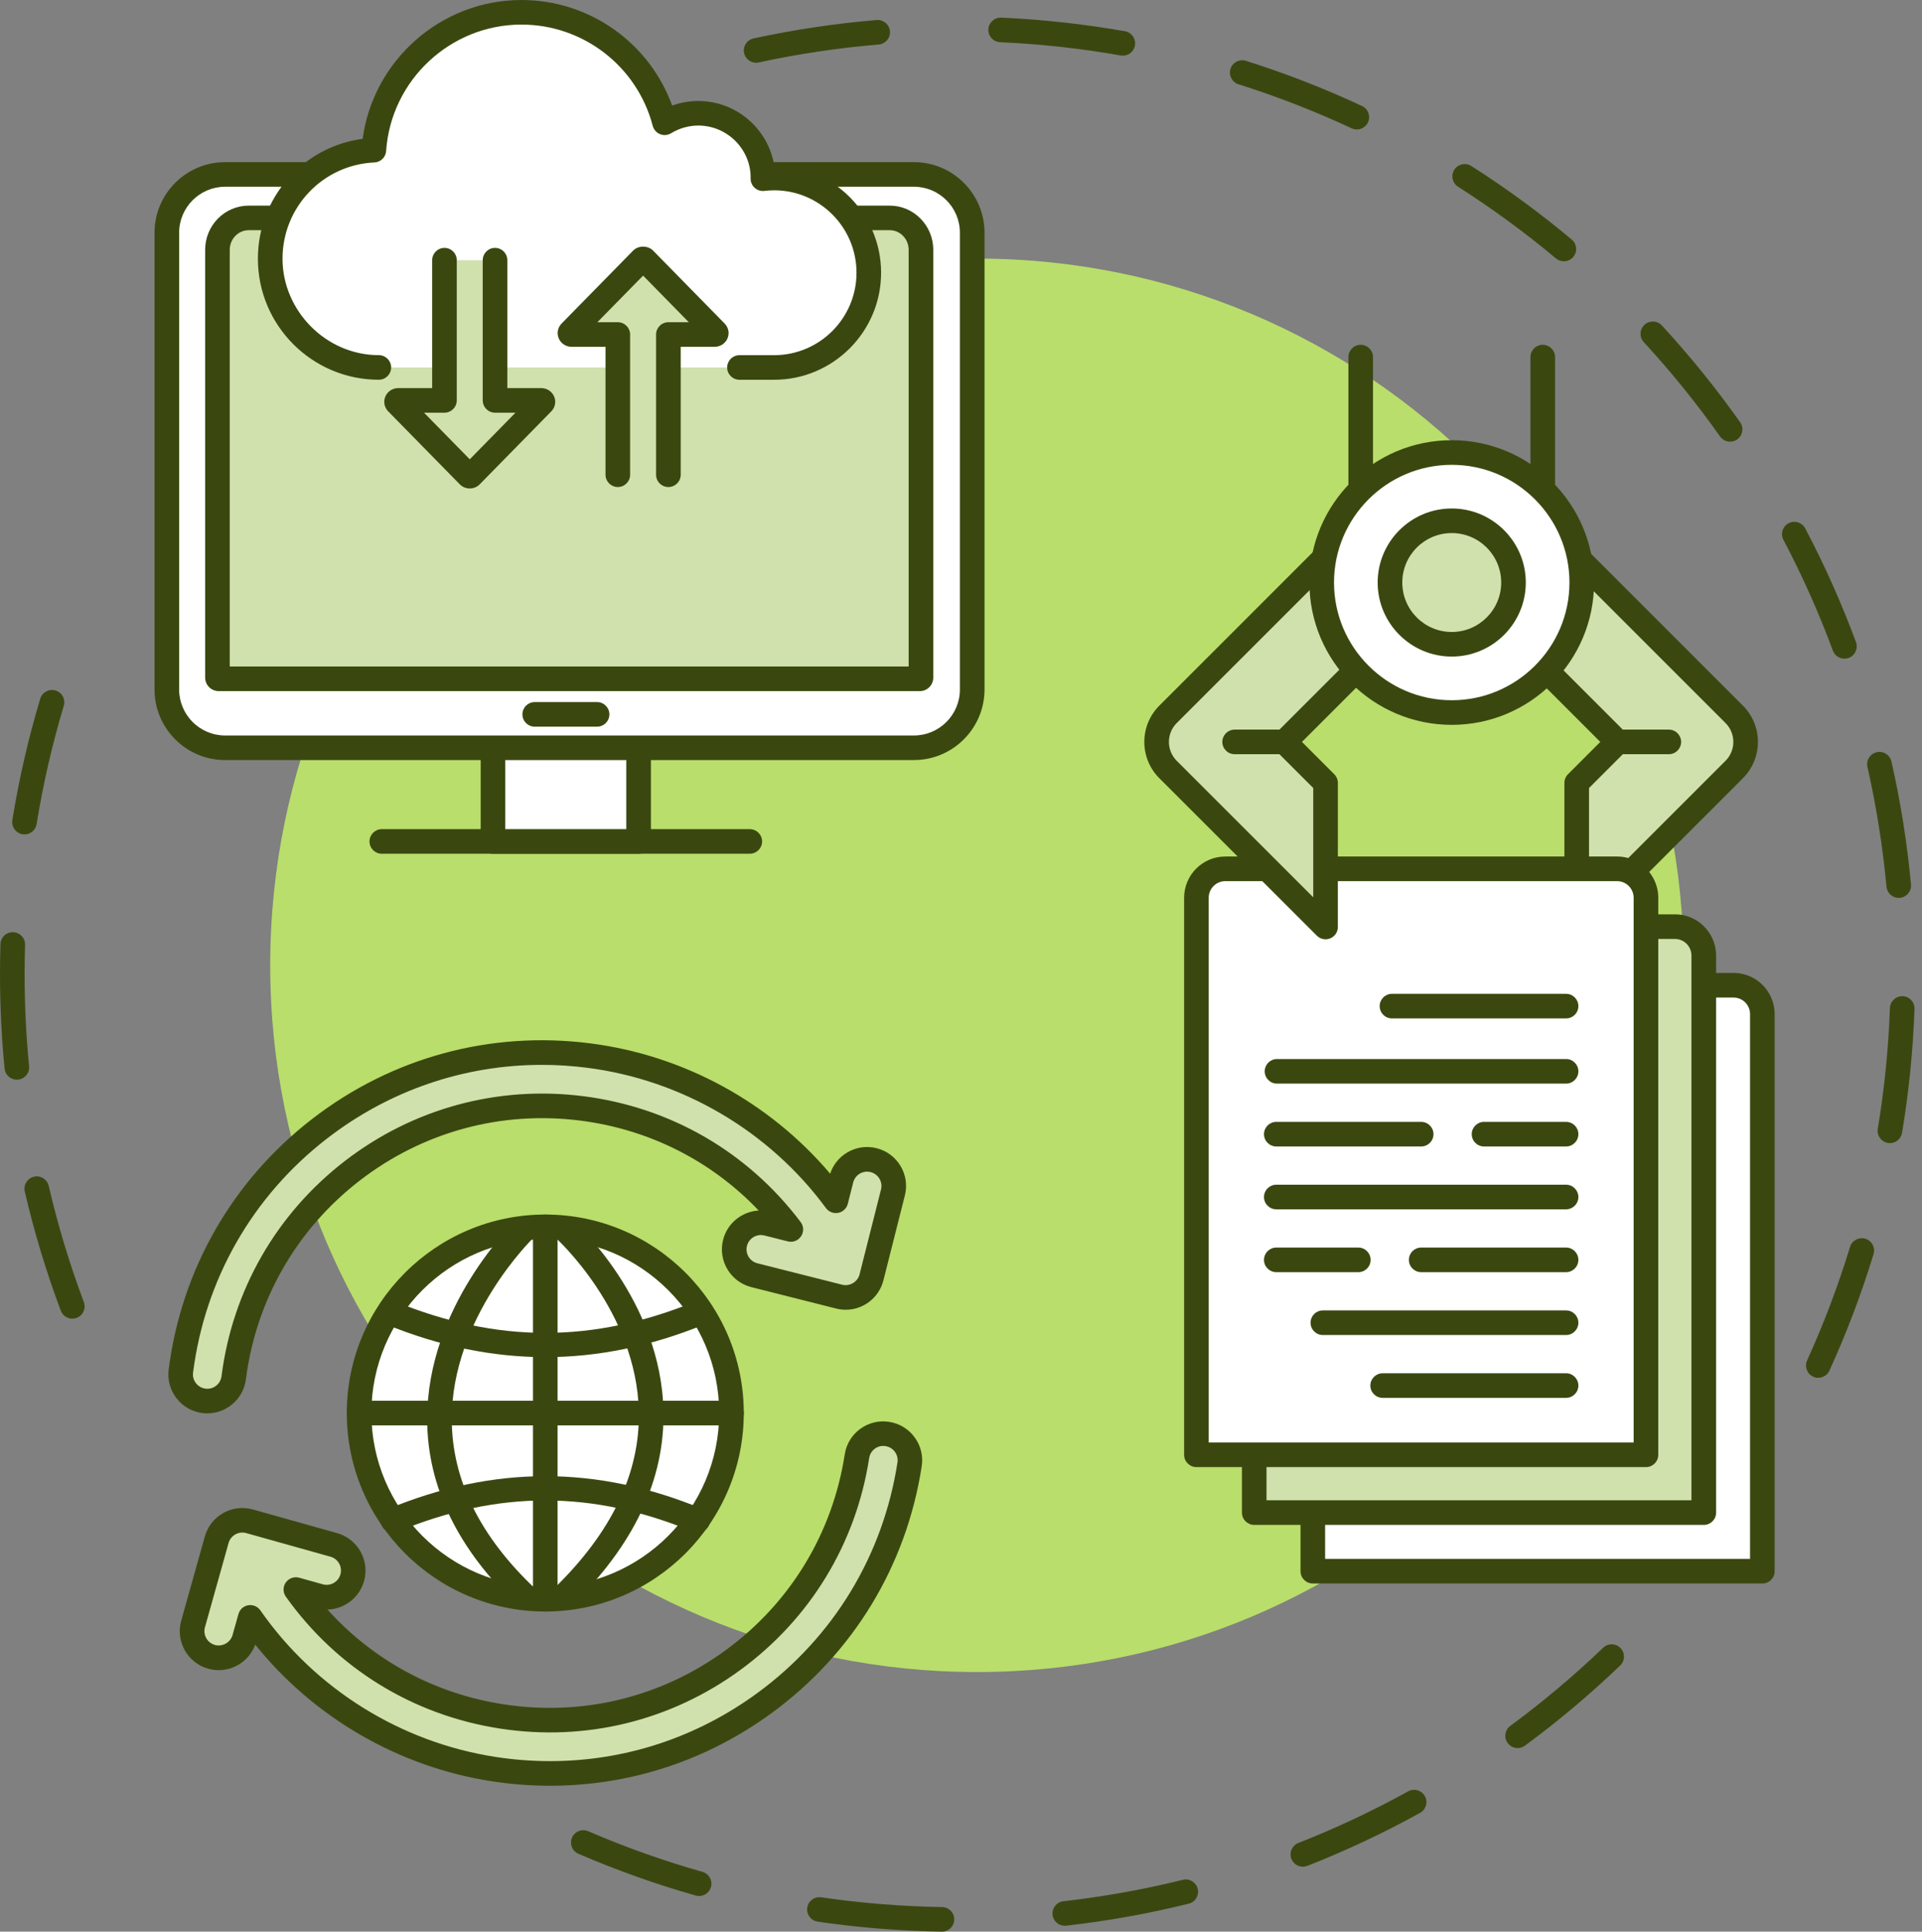<svg width="199" height="200" viewBox="0 0 199 200" fill="none" xmlns="http://www.w3.org/2000/svg">
<rect x="0" y="0" width="199" height="200" fill="#808080" stroke="none"/>
<g clip-path="url(#clip0_512_2479)">
<path d="M101.152 173.12C141.565 173.12 174.326 140.358 174.326 99.946C174.326 59.533 141.565 26.772 101.152 26.772C60.739 26.772 27.978 59.533 27.978 99.946C27.978 140.358 60.739 173.12 101.152 173.12Z" fill="#B9DE6B"/>
<path d="M7.489 136.536C6.973 136.536 6.488 136.22 6.295 135.709C4.788 131.696 3.533 127.542 2.564 123.363C2.405 122.678 2.832 121.993 3.517 121.833C4.199 121.672 4.886 122.101 5.046 122.786C5.991 126.857 7.214 130.904 8.68 134.812C8.929 135.47 8.594 136.206 7.935 136.452C7.788 136.507 7.636 136.534 7.486 136.534L7.489 136.536ZM1.741 111.79C1.093 111.79 0.54 111.298 0.475 110.64C0.159 107.418 0 104.13 0 100.867C0 99.825 0.014 98.785 0.048 97.751C0.07 97.046 0.637 96.497 1.363 96.518C2.065 96.54 2.617 97.129 2.595 97.83C2.564 98.839 2.549 99.852 2.549 100.867C2.549 104.046 2.704 107.251 3.012 110.391C3.082 111.091 2.569 111.716 1.869 111.783C1.828 111.788 1.785 111.79 1.744 111.79H1.741ZM2.535 86.393C2.467 86.393 2.397 86.388 2.33 86.376C1.635 86.263 1.163 85.609 1.276 84.915C1.963 80.675 2.933 76.447 4.165 72.344C4.368 71.671 5.082 71.29 5.75 71.49C6.423 71.693 6.806 72.402 6.604 73.077C5.405 77.071 4.46 81.191 3.791 85.322C3.69 85.947 3.15 86.393 2.535 86.393Z" fill="#3A4810"/>
<path d="M97.529 200C97.529 200 97.517 200 97.507 200C93.207 199.93 88.882 199.583 84.654 198.963C83.96 198.862 83.477 198.215 83.579 197.518C83.68 196.821 84.322 196.341 85.023 196.442C89.143 197.045 93.356 197.385 97.548 197.453C98.253 197.465 98.812 198.044 98.802 198.748C98.79 199.445 98.224 200.002 97.529 200.002V200ZM110.244 199.39C109.605 199.39 109.053 198.91 108.981 198.259C108.901 197.559 109.405 196.93 110.105 196.85C114.26 196.382 118.418 195.634 122.465 194.631C123.15 194.457 123.84 194.88 124.009 195.56C124.178 196.242 123.763 196.934 123.08 197.103C118.927 198.133 114.658 198.9 110.392 199.38C110.343 199.385 110.295 199.387 110.247 199.387L110.244 199.39ZM72.39 196.31C72.274 196.31 72.159 196.295 72.04 196.262C67.916 195.092 63.83 193.637 59.889 191.937C59.243 191.657 58.946 190.91 59.224 190.263C59.503 189.617 60.254 189.32 60.898 189.598C64.735 191.254 68.719 192.67 72.735 193.809C73.41 194.002 73.803 194.706 73.613 195.381C73.454 195.941 72.942 196.307 72.388 196.307L72.39 196.31ZM134.896 193.276C134.387 193.276 133.907 192.969 133.712 192.468C133.454 191.814 133.777 191.074 134.431 190.816C138.319 189.289 142.144 187.49 145.798 185.471C146.413 185.133 147.19 185.353 147.53 185.97C147.87 186.585 147.648 187.362 147.03 187.702C143.277 189.776 139.353 191.621 135.362 193.189C135.21 193.249 135.051 193.278 134.896 193.278V193.276ZM157.131 180.992C156.741 180.992 156.355 180.813 156.104 180.473C155.687 179.907 155.807 179.111 156.374 178.693C159.734 176.219 162.968 173.496 165.988 170.602C166.494 170.114 167.3 170.131 167.789 170.64C168.277 171.149 168.26 171.955 167.751 172.442C164.654 175.411 161.335 178.206 157.886 180.746C157.66 180.915 157.394 180.994 157.131 180.994V180.992Z" fill="#3A4810"/>
<path d="M188.261 142.655C188.085 142.655 187.904 142.619 187.736 142.539C187.094 142.248 186.812 141.493 187.104 140.851C188.835 137.048 190.331 133.094 191.549 129.1C191.754 128.428 192.473 128.051 193.138 128.254C193.811 128.459 194.19 129.17 193.985 129.843C192.735 133.941 191.199 138 189.419 141.905C189.207 142.375 188.744 142.65 188.259 142.65L188.261 142.655ZM195.68 118.356C195.61 118.356 195.54 118.351 195.468 118.339C194.773 118.223 194.306 117.567 194.421 116.872C195.106 112.762 195.531 108.554 195.678 104.369C195.704 103.665 196.291 103.122 196.997 103.141C197.699 103.166 198.249 103.756 198.225 104.461C198.073 108.756 197.639 113.074 196.934 117.292C196.831 117.914 196.291 118.356 195.68 118.356ZM196.59 92.966C195.938 92.966 195.384 92.469 195.323 91.81C194.935 87.643 194.272 83.47 193.35 79.406C193.194 78.719 193.623 78.039 194.31 77.882C194.998 77.725 195.678 78.157 195.835 78.842C196.783 83.012 197.463 87.295 197.861 91.574C197.926 92.273 197.412 92.896 196.71 92.961C196.669 92.966 196.631 92.966 196.59 92.966ZM190.968 68.198C190.449 68.198 189.964 67.88 189.771 67.366C188.324 63.452 186.602 59.593 184.653 55.895C184.325 55.273 184.564 54.501 185.186 54.173C185.809 53.845 186.578 54.084 186.908 54.706C188.91 58.502 190.678 62.463 192.164 66.481C192.407 67.142 192.07 67.875 191.409 68.118C191.264 68.172 191.115 68.198 190.968 68.198ZM179.132 45.731C178.732 45.731 178.339 45.543 178.091 45.191C175.683 41.786 173.028 38.498 170.194 35.425C169.716 34.907 169.75 34.101 170.269 33.626C170.787 33.149 171.59 33.182 172.068 33.699C174.974 36.853 177.702 40.225 180.172 43.722C180.577 44.296 180.44 45.092 179.866 45.498C179.641 45.654 179.386 45.731 179.132 45.731ZM161.919 27.054C161.629 27.054 161.34 26.957 161.101 26.757C157.893 24.073 154.483 21.577 150.964 19.334C150.371 18.955 150.195 18.169 150.573 17.575C150.95 16.982 151.738 16.808 152.332 17.184C155.945 19.485 159.444 22.047 162.736 24.804C163.277 25.255 163.347 26.058 162.896 26.598C162.645 26.9 162.283 27.054 161.919 27.054ZM140.485 13.408C140.304 13.408 140.12 13.369 139.947 13.287C136.16 11.519 132.219 9.985 128.235 8.728C127.564 8.516 127.193 7.802 127.403 7.129C127.615 6.459 128.329 6.085 129.002 6.297C133.09 7.588 137.134 9.16 141.022 10.976C141.659 11.273 141.936 12.033 141.637 12.669C141.42 13.133 140.962 13.405 140.482 13.405L140.485 13.408ZM78.287 6.498C77.701 6.498 77.173 6.09 77.043 5.494C76.893 4.807 77.33 4.129 78.017 3.98C82.199 3.073 86.49 2.431 90.771 2.072C91.461 2.021 92.088 2.535 92.146 3.234C92.206 3.936 91.683 4.551 90.983 4.609C86.813 4.959 82.631 5.583 78.557 6.466C78.466 6.485 78.374 6.495 78.285 6.495L78.287 6.498ZM116.255 5.762C116.18 5.762 116.108 5.755 116.033 5.743C111.933 5.019 107.731 4.558 103.549 4.37C102.845 4.339 102.302 3.743 102.333 3.041C102.365 2.339 102.97 1.792 103.662 1.826C107.956 2.019 112.268 2.491 116.477 3.234C117.169 3.357 117.632 4.016 117.509 4.71C117.4 5.328 116.863 5.764 116.257 5.764L116.255 5.762Z" fill="#3A4810"/>
<path d="M77.633 88.395H39.531C38.826 88.395 38.257 87.824 38.257 87.122C38.257 86.42 38.829 85.848 39.531 85.848H77.633C78.338 85.848 78.907 86.42 78.907 87.122C78.907 87.824 78.335 88.395 77.633 88.395Z" fill="#3A4810"/>
<path d="M66.119 58.975H51.043V87.122H66.119V58.975Z" fill="white"/>
<path d="M66.119 88.395H51.043C50.338 88.395 49.769 87.824 49.769 87.122V58.975C49.769 58.271 50.341 57.702 51.043 57.702H66.119C66.823 57.702 67.393 58.273 67.393 58.975V87.122C67.393 87.826 66.821 88.395 66.119 88.395ZM52.316 85.846H64.843V60.249H52.316V85.846Z" fill="#3A4810"/>
<path d="M94.625 77.421H23.306C19.973 77.421 17.269 74.717 17.269 71.382V24.099C17.269 20.764 19.97 18.06 23.306 18.06H94.625C97.958 18.06 100.662 20.764 100.662 24.099V71.382C100.662 74.717 97.961 77.421 94.625 77.421Z" fill="white"/>
<path d="M94.625 78.697H23.308C19.278 78.697 15.998 75.417 15.998 71.384V24.099C15.998 20.067 19.278 16.787 23.308 16.787H94.625C98.655 16.787 101.936 20.067 101.936 24.099V71.382C101.936 75.415 98.655 78.695 94.625 78.695V78.697ZM23.308 19.336C20.682 19.336 18.547 21.473 18.547 24.102V71.384C18.547 74.013 20.684 76.15 23.308 76.15H94.625C97.252 76.15 99.386 74.013 99.386 71.384V24.099C99.386 21.471 97.249 19.334 94.625 19.334H23.308V19.336Z" fill="#3A4810"/>
<path d="M22.636 70.282C22.568 70.282 22.515 70.227 22.515 70.159V25.862C22.515 24.039 23.964 22.563 25.752 22.563H92.119C93.906 22.563 95.354 24.039 95.354 25.862V70.159C95.354 70.227 95.298 70.282 95.233 70.282H22.636Z" fill="#D0E1AD"/>
<path d="M95.233 71.555H22.636C21.866 71.555 21.241 70.928 21.241 70.157V25.863C21.241 23.34 23.265 21.29 25.752 21.29H92.119C94.606 21.29 96.629 23.342 96.629 25.863V70.159C96.629 70.931 96.005 71.558 95.235 71.558L95.233 71.555ZM23.791 69.006H94.08V25.86C94.08 24.743 93.2 23.834 92.119 23.834H25.752C24.669 23.834 23.788 24.743 23.788 25.86V69.006H23.791Z" fill="#3A4810"/>
<path d="M61.821 75.238H55.362C54.658 75.238 54.089 74.667 54.089 73.965C54.089 73.263 54.66 72.691 55.362 72.691H61.821C62.526 72.691 63.095 73.263 63.095 73.965C63.095 74.667 62.523 75.238 61.821 75.238Z" fill="#3A4810"/>
<path d="M39.224 38.047C33.011 38.047 27.978 33.009 27.978 26.791C27.978 20.573 32.736 15.819 38.711 15.549C39.256 7.576 45.886 1.273 53.995 1.273C61.115 1.273 67.096 6.131 68.818 12.715C69.834 12.093 71.022 11.729 72.301 11.729C75.998 11.729 78.996 14.729 78.996 18.429C78.996 18.453 78.994 18.48 78.991 18.504C79.373 18.458 79.758 18.429 80.151 18.429C85.566 18.429 89.953 22.821 89.953 28.238C89.953 33.655 85.564 38.047 80.151 38.047H39.224Z" fill="white"/>
<path d="M80.151 39.321H76.563C75.858 39.321 75.289 38.749 75.289 38.047C75.289 37.346 75.861 36.774 76.563 36.774H80.151C84.855 36.774 88.68 32.946 88.68 28.238C88.68 23.53 84.855 19.703 80.151 19.703C79.845 19.703 79.515 19.724 79.141 19.768C78.782 19.809 78.417 19.698 78.145 19.454C77.872 19.213 77.716 18.866 77.716 18.502C77.716 18.473 77.718 18.407 77.72 18.378C77.72 15.434 75.287 13 72.298 13C71.31 13 70.335 13.277 69.481 13.798C69.139 14.008 68.717 14.044 68.341 13.892C67.967 13.743 67.687 13.422 67.583 13.034C65.967 6.857 60.379 2.545 53.992 2.545C46.636 2.545 40.481 8.294 39.979 15.634C39.936 16.28 39.413 16.791 38.766 16.82C33.431 17.062 29.251 21.442 29.251 26.791C29.251 32.141 33.725 36.772 39.224 36.772C39.929 36.772 40.498 37.343 40.498 38.045C40.498 38.747 39.926 39.318 39.224 39.318C32.319 39.318 26.702 33.699 26.702 26.789C26.702 20.448 31.383 15.192 37.548 14.372C38.648 6.23 45.669 0 53.992 0C61.023 0 67.236 4.426 69.595 10.933C70.461 10.617 71.375 10.456 72.298 10.456C76.259 10.456 79.553 13.362 80.166 17.156C86.266 17.165 91.227 22.134 91.227 28.238C91.227 34.343 86.258 39.321 80.149 39.321H80.151Z" fill="#3A4810"/>
<path d="M51.252 26.941V41.458H56.04C56.177 41.458 56.255 41.593 56.175 41.692L48.768 49.241C48.701 49.321 48.566 49.321 48.498 49.241L41.091 41.692C41.012 41.595 41.091 41.458 41.226 41.458H46.014V26.941H51.25H51.252Z" fill="#D0E1AD"/>
<path d="M48.636 50.575C48.228 50.575 47.844 50.406 47.572 50.112L40.184 42.582C40.158 42.555 40.134 42.526 40.109 42.497C39.76 42.073 39.687 41.499 39.924 41.002C40.158 40.503 40.672 40.182 41.231 40.182H44.745V26.938C44.745 26.234 45.317 25.665 46.019 25.665C46.721 25.665 47.292 26.236 47.292 26.938V41.455C47.292 42.16 46.721 42.729 46.019 42.729H43.901L48.638 47.555L53.372 42.729H51.255C50.55 42.729 49.981 42.157 49.981 41.455V26.938C49.981 26.234 50.553 25.665 51.255 25.665C51.957 25.665 52.528 26.236 52.528 26.938V40.182H56.042C56.599 40.182 57.113 40.505 57.35 41.002C57.584 41.499 57.514 42.073 57.164 42.497C57.14 42.526 57.116 42.555 57.089 42.582L49.702 50.112C49.429 50.406 49.045 50.575 48.638 50.575H48.636ZM49.48 48.426C49.48 48.426 49.48 48.426 49.482 48.426C49.482 48.426 49.482 48.426 49.48 48.426Z" fill="#3A4810"/>
<path d="M63.965 49.154V34.637H59.178C59.04 34.637 58.963 34.502 59.043 34.403L66.45 26.854C66.517 26.774 66.652 26.774 66.72 26.854L74.127 34.403C74.206 34.499 74.127 34.637 73.992 34.637H69.204V49.154H63.968H63.965Z" fill="#D0E1AD"/>
<path d="M69.202 50.427C68.497 50.427 67.928 49.856 67.928 49.154V34.637C67.928 33.933 68.5 33.363 69.202 33.363H71.319L66.585 28.537L61.85 33.363H63.968C64.672 33.363 65.241 33.935 65.241 34.637V49.154C65.241 49.858 64.67 50.427 63.968 50.427C63.266 50.427 62.694 49.856 62.694 49.154V35.91H59.18C58.621 35.91 58.107 35.587 57.873 35.086C57.639 34.586 57.714 34.012 58.066 33.588C58.088 33.561 58.112 33.535 58.136 33.508L65.523 25.978C66.069 25.39 67.106 25.39 67.651 25.978L75.038 33.508C75.062 33.532 75.087 33.559 75.108 33.588C75.463 34.012 75.535 34.586 75.301 35.086C75.067 35.585 74.553 35.91 73.994 35.91H70.48V49.154C70.48 49.858 69.908 50.427 69.206 50.427H69.202Z" fill="#3A4810"/>
<path d="M160.093 69.416L167.493 76.816L163.248 81.061V95.976L174.958 84.271L179.557 79.672C181.134 78.094 181.134 75.538 179.557 73.96L174.958 69.361L163.414 57.818L160.096 69.416H160.093Z" fill="#D0E1AD"/>
<path d="M163.248 97.252C163.084 97.252 162.917 97.221 162.761 97.155C162.286 96.958 161.974 96.495 161.974 95.978V81.063C161.974 80.726 162.109 80.403 162.348 80.161L165.691 76.816L159.193 70.318C158.697 69.822 158.697 69.014 159.193 68.517C159.693 68.02 160.498 68.02 160.995 68.517L168.395 75.916C168.892 76.413 168.892 77.221 168.395 77.718L164.524 81.589V92.903L178.657 78.772C179.735 77.694 179.735 75.941 178.657 74.862L162.515 58.72C162.018 58.223 162.018 57.415 162.515 56.918C163.014 56.421 163.819 56.421 164.316 56.918L180.459 73.061C182.531 75.132 182.531 78.502 180.459 80.574L164.152 96.878C163.909 97.122 163.583 97.252 163.25 97.252H163.248Z" fill="#3A4810"/>
<path d="M135.926 162.679V105.001C135.926 103.351 137.267 102.008 138.919 102.008H179.48C180.047 102.008 180.563 102.162 181.016 102.43C181.894 102.956 182.471 103.916 182.471 104.999V162.676H135.924L135.926 162.679Z" fill="white"/>
<path d="M182.473 163.952H135.926C135.222 163.952 134.653 163.381 134.653 162.679V105.001C134.653 102.65 136.565 100.735 138.919 100.735H179.48C180.254 100.735 180.99 100.937 181.665 101.335C182.953 102.107 183.746 103.511 183.746 105.001V162.679C183.746 163.383 183.175 163.952 182.473 163.952ZM137.2 161.403H181.197V104.999C181.197 104.398 180.876 103.831 180.36 103.523C180.088 103.364 179.796 103.282 179.477 103.282H138.917C137.969 103.282 137.2 104.053 137.2 104.999V161.403Z" fill="#3A4810"/>
<path d="M129.86 156.613V98.935C129.86 97.286 131.201 95.942 132.853 95.942H173.414C173.981 95.942 174.497 96.097 174.95 96.364C175.828 96.89 176.405 97.85 176.405 98.933V156.61H129.858L129.86 156.613Z" fill="#D0E1AD"/>
<path d="M176.407 157.886H129.86C129.156 157.886 128.587 157.315 128.587 156.613V98.935C128.587 96.584 130.499 94.669 132.853 94.669H173.416C174.193 94.669 174.929 94.871 175.601 95.269C176.887 96.041 177.683 97.442 177.683 98.935V156.613C177.683 157.317 177.111 157.886 176.409 157.886H176.407ZM131.134 155.337H175.131V98.933C175.131 98.332 174.81 97.766 174.294 97.457C174.022 97.295 173.73 97.216 173.412 97.216H132.849C131.901 97.216 131.131 97.987 131.131 98.933V155.337H131.134Z" fill="#3A4810"/>
<path d="M123.874 150.627V92.949C123.874 91.299 125.215 89.956 126.867 89.956H167.428C167.994 89.956 168.511 90.11 168.964 90.378C169.842 90.904 170.418 91.864 170.418 92.947V150.624H123.872L123.874 150.627Z" fill="white"/>
<path d="M170.418 151.9H123.874C123.17 151.9 122.601 151.328 122.601 150.627V92.949C122.601 90.597 124.513 88.682 126.867 88.682H167.428C168.204 88.682 168.94 88.885 169.613 89.283C170.898 90.055 171.694 91.458 171.694 92.949V150.627C171.694 151.331 171.123 151.9 170.421 151.9H170.418ZM125.147 149.351H169.145V92.949C169.145 92.348 168.824 91.782 168.308 91.473C168.035 91.311 167.746 91.232 167.425 91.232H126.865C125.917 91.232 125.147 92.004 125.147 92.949V149.351Z" fill="#3A4810"/>
<path d="M162.148 112.196H132.219C131.515 112.196 130.946 111.624 130.946 110.922C130.946 110.22 131.517 109.649 132.219 109.649H162.148C162.852 109.649 163.422 110.22 163.422 110.922C163.422 111.624 162.85 112.196 162.148 112.196Z" fill="#3A4810"/>
<path d="M162.148 105.445H144.122C143.417 105.445 142.848 104.873 142.848 104.171C142.848 103.47 143.42 102.898 144.122 102.898H162.148C162.852 102.898 163.422 103.47 163.422 104.171C163.422 104.873 162.85 105.445 162.148 105.445Z" fill="#3A4810"/>
<path d="M162.148 118.703H153.653C152.949 118.703 152.38 118.131 152.38 117.429C152.38 116.728 152.952 116.156 153.653 116.156H162.148C162.852 116.156 163.422 116.728 163.422 117.429C163.422 118.131 162.85 118.703 162.148 118.703Z" fill="#3A4810"/>
<path d="M147.146 118.703H132.144C131.44 118.703 130.871 118.131 130.871 117.429C130.871 116.728 131.442 116.156 132.144 116.156H147.146C147.85 116.156 148.42 116.728 148.42 117.429C148.42 118.131 147.848 118.703 147.146 118.703Z" fill="#3A4810"/>
<path d="M162.148 125.21H132.144C131.44 125.21 130.871 124.639 130.871 123.937C130.871 123.235 131.442 122.663 132.144 122.663H162.148C162.852 122.663 163.422 123.235 163.422 123.937C163.422 124.639 162.85 125.21 162.148 125.21Z" fill="#3A4810"/>
<path d="M162.148 131.717H147.146C146.442 131.717 145.873 131.146 145.873 130.444C145.873 129.742 146.444 129.17 147.146 129.17H162.148C162.852 129.17 163.422 129.742 163.422 130.444C163.422 131.146 162.85 131.717 162.148 131.717Z" fill="#3A4810"/>
<path d="M140.639 131.717H132.144C131.44 131.717 130.871 131.146 130.871 130.444C130.871 129.742 131.442 129.17 132.144 129.17H140.639C141.343 129.17 141.912 129.742 141.912 130.444C141.912 131.146 141.341 131.717 140.639 131.717Z" fill="#3A4810"/>
<path d="M162.148 138.225H136.966C136.261 138.225 135.692 137.653 135.692 136.951C135.692 136.249 136.264 135.678 136.966 135.678H162.148C162.852 135.678 163.422 136.249 163.422 136.951C163.422 137.653 162.85 138.225 162.148 138.225Z" fill="#3A4810"/>
<path d="M162.148 144.732H143.157C142.453 144.732 141.883 144.16 141.883 143.459C141.883 142.757 142.455 142.185 143.157 142.185H162.148C162.852 142.185 163.422 142.757 163.422 143.459C163.422 144.16 162.85 144.732 162.148 144.732Z" fill="#3A4810"/>
<path d="M140.885 51.99C140.181 51.99 139.611 51.419 139.611 50.717V36.972C139.611 36.267 140.183 35.698 140.885 35.698C141.587 35.698 142.158 36.27 142.158 36.972V50.717C142.158 51.421 141.587 51.99 140.885 51.99Z" fill="#3A4810"/>
<path d="M159.734 51.99C159.029 51.99 158.46 51.419 158.46 50.717V36.972C158.46 36.267 159.032 35.698 159.734 35.698C160.436 35.698 161.007 36.27 161.007 36.972V50.717C161.007 51.421 160.436 51.99 159.734 51.99Z" fill="#3A4810"/>
<path d="M140.4 69.416L133.001 76.816L137.245 81.061V95.976L125.536 84.271L120.936 79.672C119.359 78.094 119.359 75.538 120.936 73.96L125.536 69.361L137.079 57.818L140.398 69.416H140.4Z" fill="#D0E1AD"/>
<path d="M137.245 97.252C136.915 97.252 136.589 97.122 136.343 96.878L120.034 80.574C117.962 78.502 117.962 75.132 120.034 73.061L136.177 56.918C136.676 56.421 137.482 56.421 137.979 56.918C138.475 57.415 138.475 58.223 137.979 58.72L121.836 74.862C120.758 75.941 120.758 77.694 121.836 78.772L135.97 92.903V81.589L132.098 77.718C131.602 77.221 131.602 76.413 132.098 75.916L139.498 68.517C139.997 68.02 140.803 68.02 141.3 68.517C141.797 69.014 141.797 69.822 141.3 70.318L134.802 76.816L138.145 80.161C138.384 80.4 138.519 80.723 138.519 81.063V95.978C138.519 96.495 138.208 96.958 137.733 97.155C137.576 97.221 137.409 97.252 137.245 97.252Z" fill="#3A4810"/>
<path d="M133.001 78.089H127.832C127.128 78.089 126.558 77.518 126.558 76.816C126.558 76.114 127.13 75.543 127.832 75.543H133.001C133.705 75.543 134.274 76.114 134.274 76.816C134.274 77.518 133.702 78.089 133.001 78.089Z" fill="#3A4810"/>
<path d="M172.787 78.089H167.618C166.914 78.089 166.345 77.518 166.345 76.816C166.345 76.114 166.916 75.543 167.618 75.543H172.787C173.491 75.543 174.06 76.114 174.06 76.816C174.06 77.518 173.489 78.089 172.787 78.089Z" fill="#3A4810"/>
<path d="M163.406 63.401C165.114 56.165 160.633 48.913 153.396 47.206C146.159 45.498 138.908 49.979 137.2 57.216C135.492 64.453 139.974 71.704 147.211 73.412C154.447 75.12 161.698 70.638 163.406 63.401Z" fill="white"/>
<path d="M150.311 75.05C142.185 75.05 135.574 68.44 135.574 60.314C135.574 52.188 142.185 45.577 150.311 45.577C158.436 45.577 165.047 52.188 165.047 60.314C165.047 68.44 158.436 75.05 150.311 75.05ZM150.311 48.127C143.589 48.127 138.121 53.594 138.121 60.314C138.121 67.033 143.589 72.501 150.311 72.501C157.032 72.501 162.498 67.033 162.498 60.314C162.498 53.594 157.03 48.127 150.311 48.127Z" fill="#3A4810"/>
<path d="M156.526 61.778C157.337 58.341 155.209 54.897 151.772 54.086C148.335 53.275 144.892 55.403 144.08 58.84C143.269 62.277 145.398 65.721 148.835 66.532C152.271 67.343 155.715 65.214 156.526 61.778Z" fill="#D0E1AD"/>
<path d="M150.311 67.981C146.083 67.981 142.641 64.542 142.641 60.314C142.641 56.086 146.083 52.647 150.311 52.647C154.539 52.647 157.978 56.086 157.978 60.314C157.978 64.542 154.539 67.981 150.311 67.981ZM150.311 55.193C147.486 55.193 145.19 57.489 145.19 60.314C145.19 63.138 147.489 65.434 150.311 65.434C153.132 65.434 155.431 63.138 155.431 60.314C155.431 57.489 153.135 55.193 150.311 55.193Z" fill="#3A4810"/>
<path d="M70.09 159.935C77.618 152.406 77.618 140.2 70.09 132.672C62.561 125.143 50.355 125.143 42.826 132.672C35.298 140.2 35.298 152.406 42.826 159.935C50.355 167.464 62.561 167.463 70.09 159.935Z" fill="white"/>
<path d="M56.457 166.854C45.124 166.854 35.906 157.633 35.906 146.302C35.906 134.971 45.126 125.75 56.457 125.75C67.788 125.75 77.009 134.971 77.009 146.302C77.009 157.633 67.788 166.854 56.457 166.854ZM56.457 128.297C46.53 128.297 38.453 136.375 38.453 146.302C38.453 156.229 46.53 164.307 56.457 164.307C66.385 164.307 74.462 156.229 74.462 146.302C74.462 136.375 66.385 128.297 56.457 128.297Z" fill="#3A4810"/>
<path d="M58.199 166.702C57.866 166.702 57.533 166.572 57.282 166.313C56.792 165.807 56.807 165.001 57.313 164.512C63.302 158.723 66.273 152.544 66.143 146.15C65.931 135.757 57.579 128.201 57.494 128.126C56.968 127.658 56.923 126.853 57.391 126.327C57.858 125.801 58.662 125.753 59.19 126.223C59.569 126.561 68.456 134.607 68.693 146.097C68.837 153.229 65.608 160.043 59.086 166.345C58.838 166.584 58.519 166.702 58.201 166.702H58.199Z" fill="#3A4810"/>
<path d="M56.457 166.854C55.753 166.854 55.184 166.282 55.184 165.58V127.024C55.184 126.32 55.755 125.75 56.457 125.75C57.159 125.75 57.731 126.322 57.731 127.024V165.58C57.731 166.284 57.159 166.854 56.457 166.854Z" fill="#3A4810"/>
<path d="M75.735 147.576H37.179C36.475 147.576 35.906 147.004 35.906 146.302C35.906 145.6 36.477 145.029 37.179 145.029H75.735C76.44 145.029 77.009 145.6 77.009 146.302C77.009 147.004 76.437 147.576 75.735 147.576Z" fill="#3A4810"/>
<path d="M40.676 158.687C40.175 158.687 39.702 158.39 39.499 157.898C39.232 157.247 39.54 156.504 40.189 156.234C51.137 151.71 61.78 151.707 72.728 156.234C73.379 156.502 73.688 157.247 73.418 157.898C73.15 158.547 72.404 158.858 71.753 158.588C61.317 154.276 51.597 154.276 41.161 158.588C41.002 158.653 40.838 158.685 40.676 158.685V158.687Z" fill="#3A4810"/>
<path d="M56.46 140.516C50.989 140.516 45.519 139.385 39.972 137.125C39.321 136.86 39.007 136.117 39.273 135.466C39.538 134.814 40.276 134.501 40.932 134.766C51.523 139.083 61.389 139.083 71.978 134.766C72.636 134.501 73.372 134.814 73.637 135.466C73.902 136.117 73.591 136.86 72.938 137.125C67.393 139.385 61.922 140.516 56.455 140.516H56.46Z" fill="#3A4810"/>
<path d="M54.516 166.666C54.202 166.666 53.886 166.55 53.64 166.318C47.408 160.426 44.241 153.916 44.229 146.97C44.207 135.265 53.117 126.653 53.495 126.291C54.004 125.806 54.81 125.825 55.295 126.334C55.779 126.843 55.76 127.649 55.254 128.136C55.169 128.218 46.749 136.387 46.776 146.985C46.793 153.198 49.692 159.078 55.389 164.466C55.9 164.948 55.922 165.756 55.439 166.268C55.188 166.533 54.851 166.666 54.513 166.666H54.516Z" fill="#3A4810"/>
<path d="M21.468 145.065C22.836 145.065 24.022 144.049 24.201 142.655C25.293 134.115 29.644 126.508 36.456 121.24C43.267 115.973 51.723 113.677 60.263 114.764C68.972 115.876 76.707 120.437 81.886 127.299L79.457 126.686C77.981 126.32 76.481 127.21 76.107 128.686C75.733 130.162 76.628 131.662 78.106 132.036L86.888 134.255C87.115 134.31 87.341 134.339 87.566 134.339C88.798 134.339 89.922 133.507 90.238 132.255L92.457 123.474C92.831 121.997 91.936 120.497 90.457 120.123C88.984 119.747 87.481 120.644 87.107 122.123L86.55 124.332C80.487 116.098 71.314 110.618 60.963 109.297C50.963 108.016 41.057 110.712 33.081 116.882C25.105 123.051 20.009 131.959 18.731 141.961C18.538 143.473 19.606 144.852 21.116 145.045C21.234 145.06 21.352 145.067 21.468 145.067V145.065Z" fill="#D0E1AD"/>
<path d="M21.466 146.338C21.294 146.338 21.123 146.326 20.952 146.304C19.884 146.167 18.933 145.624 18.275 144.773C17.616 143.922 17.329 142.863 17.464 141.794C18.784 131.455 24.054 122.246 32.3 115.869C40.548 109.487 50.782 106.701 61.122 108.028C70.781 109.26 79.693 114.132 85.952 121.52C86.256 120.601 86.873 119.829 87.715 119.328C88.639 118.778 89.724 118.619 90.766 118.884C91.808 119.147 92.686 119.8 93.241 120.726C93.793 121.65 93.952 122.736 93.687 123.78L91.468 132.562C91.014 134.354 89.408 135.608 87.561 135.608C87.233 135.608 86.902 135.567 86.577 135.485L77.79 133.266C75.634 132.721 74.322 130.524 74.867 128.37C75.308 126.626 76.838 125.434 78.55 125.333C73.676 120.206 67.238 116.937 60.097 116.026C51.884 114.979 43.768 117.191 37.23 122.246C30.689 127.306 26.509 134.609 25.46 142.814C25.204 144.821 23.487 146.336 21.463 146.336L21.466 146.338ZM56.093 110.254C48.069 110.254 40.312 112.89 33.855 117.885C26.147 123.845 21.224 132.453 19.99 142.117C19.939 142.511 20.045 142.899 20.289 143.212C20.532 143.526 20.882 143.726 21.275 143.777C22.105 143.885 22.833 143.294 22.934 142.494C24.068 133.613 28.593 125.709 35.674 120.232C42.751 114.762 51.539 112.369 60.422 113.501C69.448 114.653 77.431 119.282 82.899 126.529C83.224 126.961 83.241 127.55 82.942 128.001C82.643 128.452 82.093 128.664 81.57 128.531L79.141 127.919C78.347 127.723 77.537 128.203 77.339 128.994C77.139 129.788 77.621 130.596 78.415 130.798L87.197 133.017C87.985 133.213 88.803 132.721 88.998 131.942L91.217 123.16C91.316 122.777 91.256 122.376 91.053 122.036C90.85 121.696 90.527 121.455 90.141 121.358C89.753 121.26 89.358 121.32 89.017 121.52C88.677 121.723 88.434 122.048 88.337 122.432L87.78 124.639C87.66 125.116 87.274 125.483 86.789 125.577C86.307 125.673 85.81 125.478 85.518 125.082C79.647 117.106 70.634 111.812 60.796 110.556C59.224 110.353 57.651 110.254 56.093 110.254Z" fill="#3A4810"/>
<path d="M91.871 148.475C90.363 148.239 88.957 149.273 88.723 150.781C87.411 159.29 82.862 166.779 75.916 171.868C68.97 176.957 60.456 179.038 51.949 177.721C43.25 176.38 35.621 171.607 30.624 164.589L33.064 165.274C34.531 165.684 36.053 164.83 36.465 163.361C36.878 161.895 36.021 160.373 34.555 159.96L25.834 157.515C24.367 157.102 22.845 157.959 22.433 159.427L19.987 168.149C19.577 169.615 20.431 171.137 21.897 171.549C22.146 171.619 22.397 171.653 22.643 171.653C23.849 171.653 24.956 170.857 25.298 169.639L25.906 167.469C31.752 175.867 40.787 181.585 51.108 183.175C53.059 183.476 55.013 183.626 56.949 183.626C64.906 183.626 72.634 181.113 79.175 176.32C87.31 170.36 92.635 161.591 94.174 151.625C94.406 150.12 93.373 148.711 91.868 148.48L91.871 148.475Z" fill="#D0E1AD"/>
<path d="M56.954 184.894C54.945 184.894 52.914 184.738 50.917 184.429C41.284 182.946 32.495 177.84 26.429 170.283C25.851 171.853 24.338 172.924 22.648 172.924C22.281 172.924 21.914 172.874 21.557 172.775C19.416 172.174 18.161 169.943 18.762 167.804L21.208 159.082C21.5 158.045 22.175 157.182 23.113 156.654C24.054 156.126 25.141 155.998 26.178 156.287L34.9 158.733C37.042 159.333 38.293 161.562 37.693 163.704C37.401 164.741 36.726 165.602 35.785 166.13C35.199 166.458 34.557 166.634 33.906 166.649C38.65 171.918 45.008 175.363 52.142 176.46C60.316 177.724 68.488 175.729 75.161 170.838C81.833 165.949 86.201 158.757 87.462 150.585C87.626 149.517 88.198 148.579 89.068 147.942C89.939 147.308 90.998 147.05 92.066 147.216C93.13 147.382 94.063 147.949 94.7 148.818C95.337 149.686 95.597 150.752 95.433 151.815C93.844 162.117 88.337 171.183 79.927 177.343C73.184 182.282 65.239 184.894 56.949 184.894H56.954ZM25.911 166.188C26.323 166.188 26.716 166.388 26.957 166.733C32.621 174.866 41.496 180.399 51.308 181.908C53.177 182.198 55.078 182.343 56.956 182.343C64.701 182.343 72.125 179.902 78.429 175.283C86.29 169.526 91.434 161.051 92.922 151.42C92.983 151.029 92.889 150.636 92.655 150.318C92.421 149.997 92.076 149.79 91.683 149.727C91.683 149.727 91.683 149.727 91.68 149.727C91.29 149.664 90.901 149.761 90.583 149.992C90.262 150.226 90.052 150.573 89.992 150.967C88.627 159.813 83.897 167.596 76.678 172.886C69.455 178.18 60.603 180.338 51.764 178.971C42.751 177.582 34.876 172.734 29.596 165.317C29.283 164.876 29.28 164.287 29.591 163.846C29.9 163.405 30.457 163.207 30.978 163.352L33.419 164.036C33.8 164.143 34.2 164.094 34.545 163.901C34.89 163.706 35.141 163.39 35.247 163.007C35.467 162.218 35.006 161.398 34.217 161.178L25.496 158.733C25.113 158.627 24.715 158.672 24.367 158.868C24.022 159.063 23.771 159.379 23.665 159.763L21.22 168.484C21 169.273 21.461 170.093 22.25 170.315C23.031 170.534 23.866 170.054 24.08 169.285L24.688 167.114C24.821 166.639 25.216 166.284 25.703 166.202C25.773 166.19 25.846 166.185 25.916 166.185L25.911 166.188Z" fill="#3A4810"/>
</g>
<defs>
<clipPath id="clip0_512_2479">
<rect width="198.225" height="200" fill="white"/>
</clipPath>
</defs>
</svg>
